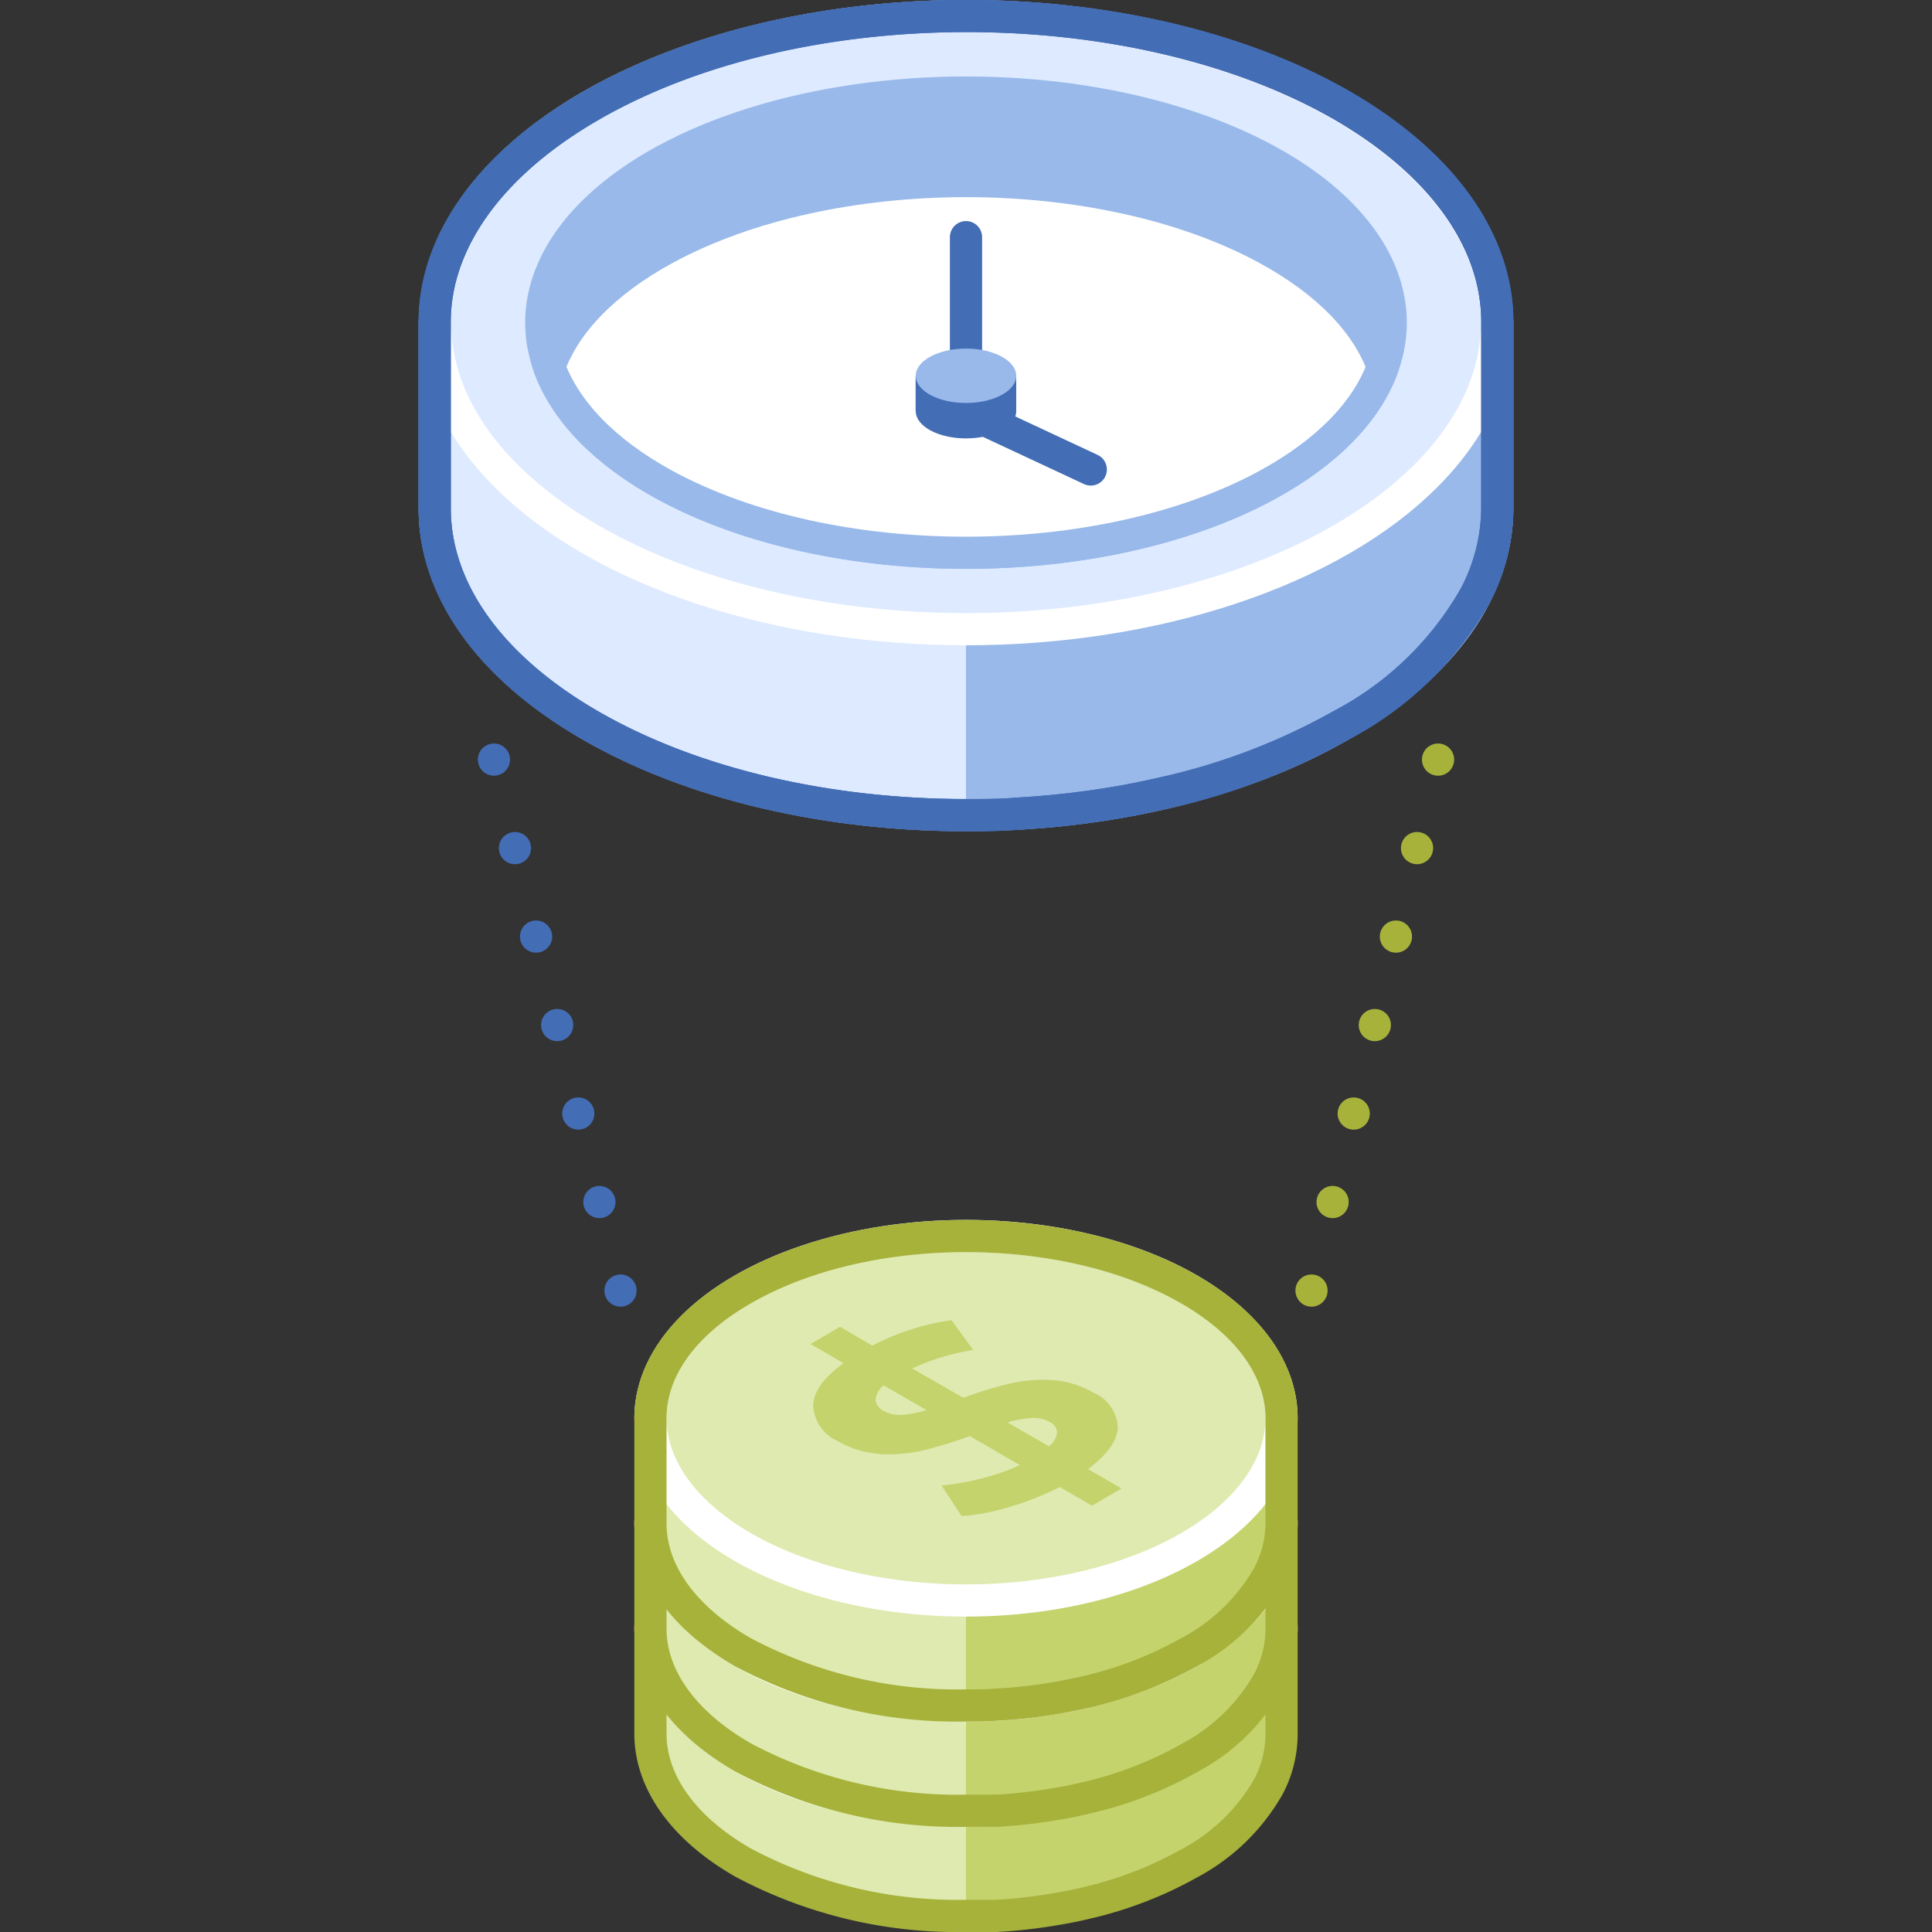<svg xmlns="http://www.w3.org/2000/svg" viewBox="0 0 120 120"><rect x="0" y="0" width="120" height="120" fill="#333333" stroke="none"/><defs><style>.cls-1,.cls-4,.cls-5,.cls-6,.cls-7,.cls-8{fill:none;}.cls-2{fill:#dfeab0;}.cls-3{fill:#c4d36c;}.cls-4{stroke:#fff;}.cls-12,.cls-13,.cls-4,.cls-5,.cls-6,.cls-7,.cls-8,.cls-9{stroke-linecap:round;stroke-linejoin:round;stroke-width:2px;}.cls-5,.cls-8{stroke:#a7b23b;}.cls-6,.cls-7{stroke:#436db5;}.cls-7{stroke-dasharray:0 5.65;}.cls-8{stroke-dasharray:0 5.65;}.cls-11,.cls-9{fill:#deeaff;}.cls-12,.cls-13,.cls-9{stroke:#98b9ea;}.cls-10,.cls-12{fill:#98b9ea;}.cls-13{fill:#fff;}.cls-14{fill:#436db5;}</style></defs><title>fast-time-value</title><g id="Layer_2" data-name="Layer 2"><g id="Tech_Concepts" data-name="Tech Concepts"><rect class="cls-1" width="120" height="120"/><rect class="cls-1" width="120" height="120"/><path class="cls-2" d="M74.12,101.15l-.26-.16c-7.66-4.42-20.06-4.42-27.72,0l-.26.16H40.4v6.53c0,2.9,1.91,5.8,5.74,8,7.66,4.41,20.06,4.41,27.72,0,3.83-2.21,5.74-5.11,5.74-8v-6.53Z"/><path class="cls-3" d="M73.86,115.69c3.83-2.21,5.74-5.11,5.74-8v-6.53H74.12l-.26-.16A28.32,28.32,0,0,0,60,97.68V119A28.32,28.32,0,0,0,73.86,115.69Z"/><ellipse class="cls-2" cx="60" cy="101.15" rx="19.6" ry="11.32"/><ellipse class="cls-4" cx="60" cy="101.15" rx="19.6" ry="11.32"/><ellipse class="cls-1" cx="60" cy="107.68" rx="19.6" ry="11.32"/><path class="cls-5" d="M79.6,107.68v-6.53h0c0-2.89-1.91-5.79-5.74-8-7.66-4.42-20.06-4.42-27.72,0-3.82,2.21-5.74,5.11-5.74,8h0v6.53c0,2.9,1.92,5.8,5.74,8A28.32,28.32,0,0,0,60,119c.63,0,1.25,0,1.88,0a32.21,32.21,0,0,0,3.7-.42q.92-.15,1.8-.36a24.16,24.16,0,0,0,6.48-2.48,12.28,12.28,0,0,0,4.93-4.78A7,7,0,0,0,79.6,107.68Z"/><path class="cls-3" d="M67.58,104.32l2.08,1.2-1.84,1.07-2-1.17a16.83,16.83,0,0,1-3.1,1.23,13.13,13.13,0,0,1-3,.58l-1.25-1.89a16.22,16.22,0,0,0,2.52-.46,12,12,0,0,0,2.38-.87l-3.11-1.79a29,29,0,0,1-2.91.88,9.92,9.92,0,0,1-2.67.23,6.06,6.06,0,0,1-2.62-.81,2.53,2.53,0,0,1-1.53-2.18c0-.86.63-1.74,1.89-2.65L50.34,96.5l1.84-1.07,2,1.16a15.43,15.43,0,0,1,4.89-1.52l1.35,1.85A14.91,14.91,0,0,0,56.66,98l3.17,1.83A24.44,24.44,0,0,1,62.69,99a9.7,9.7,0,0,1,2.65-.21,5.7,5.7,0,0,1,2.59.79,2.46,2.46,0,0,1,1.5,2.15C69.41,102.53,68.8,103.4,67.58,104.32ZM56,100.94a5.77,5.77,0,0,0,1.54-.3l-2.65-1.53a1.29,1.29,0,0,0-.51.91.91.91,0,0,0,.52.69,2,2,0,0,0,1.1.23m6.58.48,2.57,1.48a1.27,1.27,0,0,0,.51-.86.76.76,0,0,0-.47-.65,2,2,0,0,0-1.11-.25,7.13,7.13,0,0,0-1.5.28"/><path class="cls-2" d="M74.12,94.62l-.26-.16C66.2,90,53.8,90,46.14,94.46l-.26.16H40.4v6.53c0,2.9,1.91,5.79,5.74,8,7.66,4.42,20.06,4.42,27.72,0,3.83-2.21,5.74-5.1,5.74-8V94.62Z"/><path class="cls-3" d="M73.86,109.15c3.83-2.21,5.74-5.1,5.74-8V94.62H74.12l-.26-.16A28.33,28.33,0,0,0,60,91.14v21.33A28.33,28.33,0,0,0,73.86,109.15Z"/><ellipse class="cls-2" cx="60" cy="94.62" rx="19.6" ry="11.32"/><ellipse class="cls-4" cx="60" cy="94.62" rx="19.6" ry="11.32"/><ellipse class="cls-1" cx="60" cy="101.15" rx="19.6" ry="11.32"/><path class="cls-5" d="M79.6,101.15V94.62h0c0-2.9-1.91-5.79-5.74-8-7.66-4.42-20.06-4.42-27.72,0-3.83,2.21-5.74,5.1-5.74,8h0v6.53c0,2.9,1.91,5.79,5.74,8A28.33,28.33,0,0,0,60,112.47c.63,0,1.25,0,1.88,0a32.21,32.21,0,0,0,3.7-.42q.92-.15,1.8-.36a23.84,23.84,0,0,0,6.48-2.49,12.22,12.22,0,0,0,4.93-4.78A7,7,0,0,0,79.6,101.15Z"/><path class="cls-3" d="M67.58,97.78,69.66,99l-1.84,1.08-2-1.17a16.83,16.83,0,0,1-3.1,1.23,13.69,13.69,0,0,1-3,.58l-1.25-1.89A16.22,16.22,0,0,0,61,98.35a13.33,13.33,0,0,0,2.38-.87l-3.11-1.8a26.87,26.87,0,0,1-2.91.89,9.52,9.52,0,0,1-2.67.22A5.91,5.91,0,0,1,52,96a2.53,2.53,0,0,1-1.53-2.18c0-.86.63-1.74,1.89-2.65L50.34,90l1.84-1.07,2,1.17a15.43,15.43,0,0,1,4.89-1.52l1.35,1.85a14.51,14.51,0,0,0-3.79,1.09l3.17,1.83a24.44,24.44,0,0,1,2.86-.89,9.7,9.7,0,0,1,2.65-.22,6,6,0,0,1,2.59.79,2.48,2.48,0,0,1,1.5,2.15C69.41,96,68.8,96.87,67.58,97.78ZM56,94.41a6.2,6.2,0,0,0,1.54-.3l-2.65-1.53a1.29,1.29,0,0,0-.51.91.91.91,0,0,0,.52.69,2.05,2.05,0,0,0,1.1.23m6.58.47,2.57,1.49a1.31,1.31,0,0,0,.51-.86.78.78,0,0,0-.47-.66,2.05,2.05,0,0,0-1.11-.24,7,7,0,0,0-1.5.27"/><path class="cls-2" d="M74.12,88.09l-.26-.17c-7.66-4.41-20.06-4.41-27.72,0l-.26.17H40.4v6.53c0,2.9,1.91,5.79,5.74,8,7.66,4.42,20.06,4.42,27.72,0,3.82-2.21,5.74-5.1,5.74-8V88.09Z"/><path class="cls-3" d="M73.86,102.62c3.82-2.21,5.74-5.1,5.74-8V88.09H74.12l-.26-.17A28.43,28.43,0,0,0,60,84.61v21.32A28.32,28.32,0,0,0,73.86,102.62Z"/><ellipse class="cls-2" cx="60" cy="88.09" rx="19.6" ry="11.32"/><ellipse class="cls-4" cx="60" cy="88.09" rx="19.6" ry="11.32"/><ellipse class="cls-1" cx="60" cy="94.62" rx="19.6" ry="11.32"/><path class="cls-5" d="M79.6,94.62V88.09h0c0-2.9-1.92-5.8-5.74-8-7.66-4.42-20.06-4.42-27.72,0-3.83,2.2-5.74,5.1-5.74,8h0v6.53c0,2.9,1.91,5.79,5.74,8A28.32,28.32,0,0,0,60,105.93c.63,0,1.25,0,1.88-.05a32.2,32.2,0,0,0,3.7-.41c.61-.11,1.21-.23,1.79-.36a24.11,24.11,0,0,0,6.49-2.49,12.22,12.22,0,0,0,4.93-4.78A7,7,0,0,0,79.6,94.62Z"/><path class="cls-3" d="M67.58,91.25l2.08,1.2-1.84,1.07-2-1.16a17.93,17.93,0,0,1-3.09,1.23,13.69,13.69,0,0,1-3,.58l-1.25-1.9A16.15,16.15,0,0,0,61,91.82,13.33,13.33,0,0,0,63.35,91l-3.11-1.8a29.32,29.32,0,0,1-2.91.89,9.52,9.52,0,0,1-2.67.22,6,6,0,0,1-2.62-.8,2.55,2.55,0,0,1-1.53-2.19c0-.85.63-1.74,1.89-2.65l-2.06-1.19,1.84-1.07,2,1.17A15.18,15.18,0,0,1,59.1,82l1.35,1.85A14.14,14.14,0,0,0,56.66,85l3.17,1.82a26.28,26.28,0,0,1,2.86-.88,9.32,9.32,0,0,1,2.65-.22,5.83,5.83,0,0,1,2.59.79,2.47,2.47,0,0,1,1.5,2.15C69.41,89.46,68.8,90.33,67.58,91.25ZM56,87.88a6.2,6.2,0,0,0,1.54-.3l-2.65-1.53a1.28,1.28,0,0,0-.51.91.9.9,0,0,0,.52.68,2.06,2.06,0,0,0,1.1.24m6.58.47,2.57,1.48a1.27,1.27,0,0,0,.51-.86.77.77,0,0,0-.47-.65,1.89,1.89,0,0,0-1.11-.24,6.46,6.46,0,0,0-1.5.27"/><line class="cls-6" x1="38.54" y1="80.16" x2="38.54" y2="80.16"/><line class="cls-7" x1="37.23" y1="74.66" x2="31.33" y2="49.93"/><line class="cls-6" x1="30.68" y1="47.18" x2="30.68" y2="47.18"/><line class="cls-5" x1="81.46" y1="80.16" x2="81.46" y2="80.16"/><line class="cls-8" x1="82.77" y1="74.66" x2="88.67" y2="49.93"/><line class="cls-5" x1="89.32" y1="47.18" x2="89.32" y2="47.18"/><path class="cls-9" d="M83.77,20l-.45-.27c-12.88-7.44-33.76-7.44-46.64,0l-.45.27H27V31.58c0,4.88,3.22,9.75,9.66,13.47,12.88,7.44,33.76,7.44,46.64,0C89.76,41.33,93,36.46,93,31.58V20Z"/><path class="cls-10" d="M83.32,45.05C89.76,41.33,93,36.46,93,31.58V20H83.77l-.45-.27C76.88,16.05,68.44,14.19,60,14.19V50.63C68.44,50.63,76.88,48.77,83.32,45.05Z"/><ellipse class="cls-11" cx="60" cy="20.04" rx="32.98" ry="19.04"/><ellipse class="cls-12" cx="60" cy="20.04" rx="26.38" ry="14.29"/><ellipse class="cls-4" cx="60" cy="20.04" rx="32.98" ry="19.04"/><path class="cls-6" d="M93,31.58V20h0c0-4.87-3.22-9.74-9.66-13.46C70.44-.86,49.56-.86,36.68,6.58,30.24,10.3,27,15.17,27,20h0V31.58c0,4.88,3.22,9.75,9.66,13.47S51.56,50.63,60,50.63c1.06,0,2.11,0,3.16-.09a55.73,55.73,0,0,0,6.23-.7c1-.17,2-.38,3-.61a40.22,40.22,0,0,0,10.91-4.18,20.5,20.5,0,0,0,8.3-8A11.8,11.8,0,0,0,93,31.58Z"/><path class="cls-13" d="M78.66,15.43c-10.31-5.58-27-5.58-37.32,0-3.85,2.09-6.26,4.66-7.23,7.36,1,2.7,3.38,5.27,7.23,7.36,10.31,5.58,27,5.58,37.32,0,3.85-2.09,6.26-4.66,7.23-7.36C84.92,20.09,82.51,17.52,78.66,15.43Z"/><ellipse class="cls-14" cx="60" cy="25.54" rx="3.12" ry="1.69"/><rect class="cls-14" x="56.87" y="23.34" width="6.25" height="2.2"/><line class="cls-6" x1="60" y1="25.54" x2="60" y2="14.73"/><line class="cls-6" x1="60" y1="25.54" x2="67.75" y2="29.16"/><ellipse class="cls-10" cx="60" cy="23.34" rx="3.12" ry="1.69"/><path class="cls-6" d="M93,31.58V20h0c0-4.87-3.22-9.74-9.66-13.46C70.44-.86,49.56-.86,36.68,6.58,30.24,10.3,27,15.17,27,20h0V31.58c0,4.88,3.22,9.75,9.66,13.47S51.56,50.63,60,50.63c1.06,0,2.11,0,3.16-.09a55.73,55.73,0,0,0,6.23-.7c1-.17,2-.38,3-.61a40.22,40.22,0,0,0,10.91-4.18,20.5,20.5,0,0,0,8.3-8A11.8,11.8,0,0,0,93,31.58Z"/></g></g></svg>